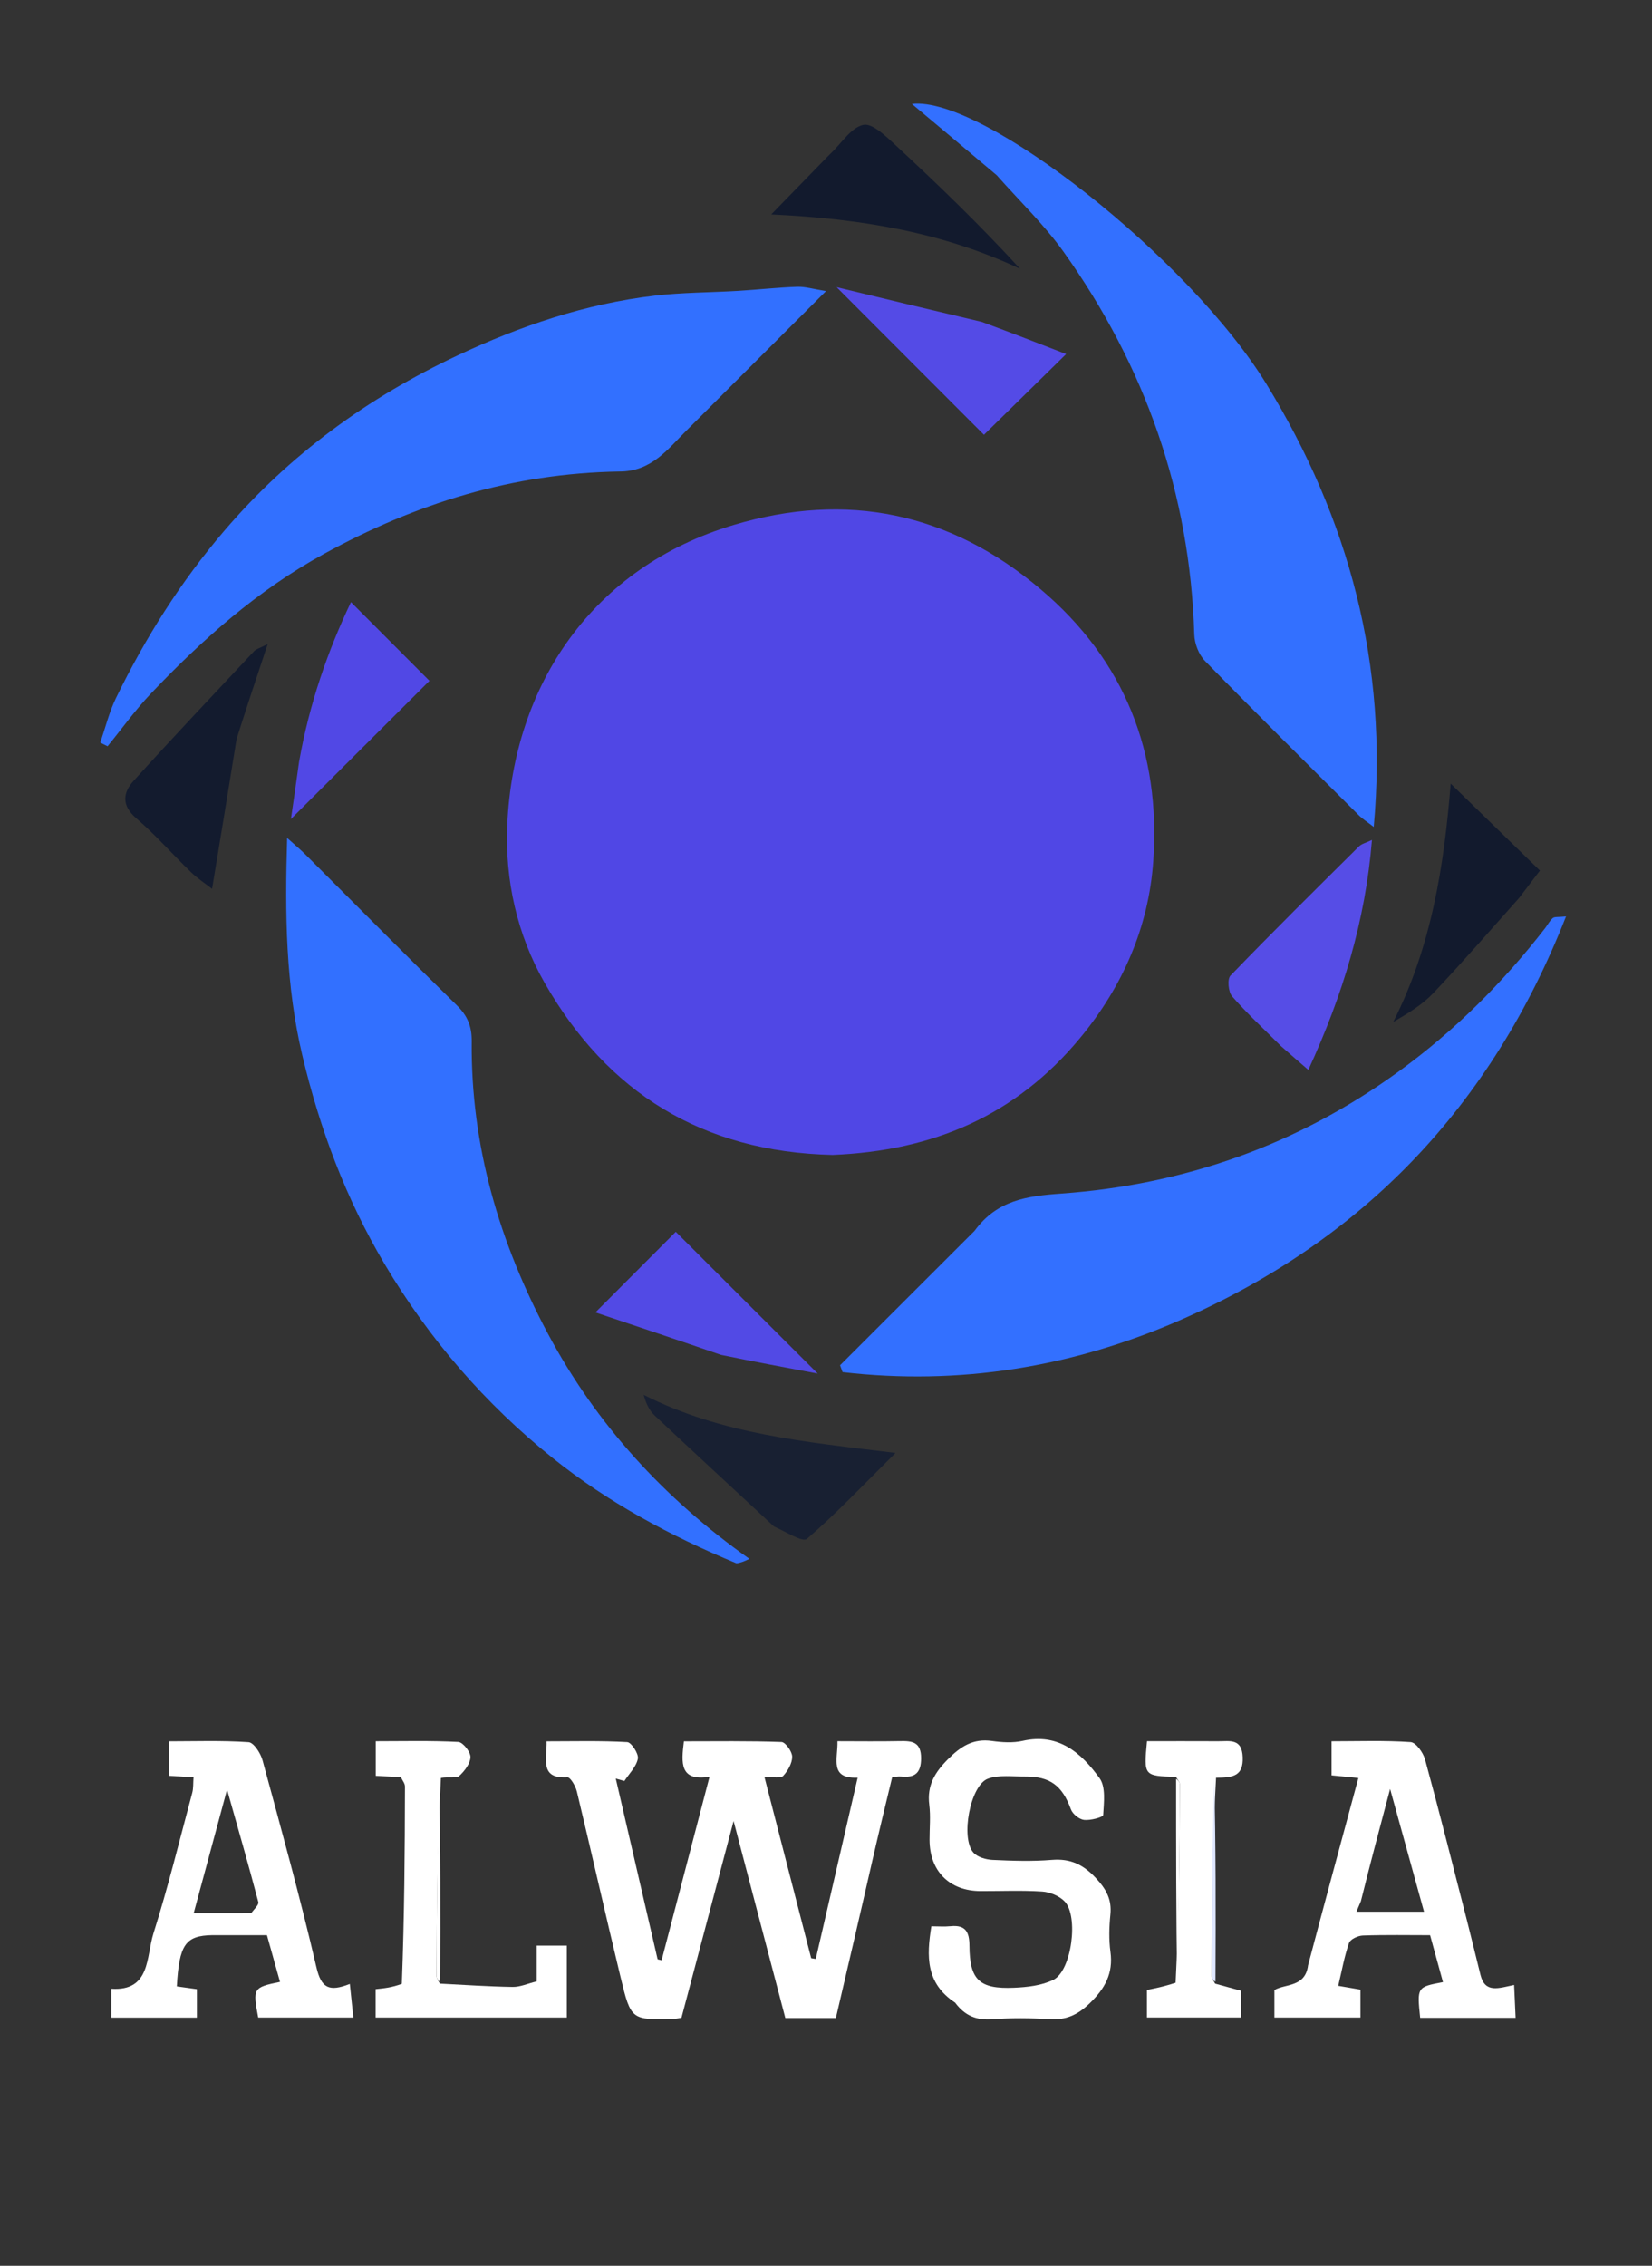 <svg xmlns="http://www.w3.org/2000/svg" xmlns:xlink="http://www.w3.org/1999/xlink" version="1.1" id="Layer_1" x="0px" y="0px" width="20%" viewBox="0 0 375 514" enable-background="new 0 0 375 514" xml:space="preserve">

<rect x="0" y="0" width="375" height="514" fill="#333333" stroke="none"/>

<path fill="#5047E5" opacity="1" stroke="none" d=" M188.999,261.999   C159.478,261.325 137.898,247.895 123.635,222.98   C117.376,212.046 114.589,199.629 115.147,187.081   C116.558,155.305 134.575,128.612 166.605,119.071   C192.185,111.451 215.56,116.235 236.174,133.634   C255.377,149.842 263.51,170.838 261.789,195.369   C260.745,210.261 254.909,223.713 245.165,235.485   C230.616,253.06 211.806,261.077 188.999,261.999  z"/>
<path fill="#3370FF" opacity="1" stroke="none" d=" M221.225,279.217   C226.292,272.288 233.029,271.328 240.863,270.768   C268.862,268.767 294.536,259.728 317.425,243.126   C330.165,233.886 341.14,222.925 350.757,210.534   C351.341,209.782 351.77,208.863 352.479,208.272   C352.89,207.929 353.718,208.086 355.485,207.898   C338.537,251.014 309.365,281.43 267.68,299.568   C243.303,310.174 217.695,314.339 191.26,311.267   C191.071,310.75 190.882,310.232 190.692,309.715   C200.786,299.633 210.879,289.55 221.225,279.217  z"/>
<path fill="#3270FF" opacity="1" stroke="none" d=" M140.57,106.966   C116.282,107.364 94.39,114.218 73.535,125.654   C58.454,133.923 45.957,145.04 34.279,157.306   C30.722,161.043 27.693,165.281 24.422,169.29   C23.866,169.013 23.31,168.736 22.754,168.459   C23.935,165.062 24.79,161.506 26.356,158.297   C33.014,144.657 41.024,131.954 50.971,120.339   C65.736,103.099 83.547,90.163 103.923,80.6   C118.119,73.936 132.905,68.921 148.561,67.077   C154.889,66.332 161.306,66.364 167.679,65.978   C172.107,65.709 176.525,65.207 180.955,65.061   C182.813,65 184.693,65.591 187.508,66.034   C179.363,74.164 171.854,81.657 164.348,89.152   C161.519,91.976 158.708,94.816 155.866,97.627   C151.613,101.833 147.946,106.986 140.57,106.966  z"/>
<path fill="#3370FF" opacity="1" stroke="none" d=" M226.243,39.739   C219.745,34.255 213.5,29.026 206.989,23.574   C223.041,21.688 270.019,58.598 287.512,87.181   C306.177,117.68 315.181,150.737 311.836,187.594   C310.315,186.416 309.272,185.77 308.425,184.927   C296.746,173.3 285.032,161.708 273.517,149.922   C272.113,148.484 271.161,145.988 271.1,143.949   C270.134,111.907 259.915,83.016 241.385,57.063   C237.018,50.947 231.489,45.662 226.243,39.739  z"/>
<path fill="#3270FF" opacity="1" stroke="none" d=" M167.183,354.65   C152.04,348.385 138.006,340.798 125.491,330.781   C110.127,318.483 97.384,303.733 87.326,286.794   C78.552,272.017 72.579,256.116 68.614,239.372   C64.854,223.492 64.651,207.468 65.181,190.095   C67.052,191.778 68.229,192.746 69.303,193.817   C80.751,205.23 92.116,216.726 103.67,228.031   C106.119,230.427 107.112,232.809 107.078,236.258   C106.846,259.935 113.392,281.995 124.432,302.654   C135.391,323.16 150.798,339.963 170.114,353.635   C169.088,354.122 168.276,354.507 167.183,354.65  z"/>
<path fill="#FFFFFF" opacity="1" stroke="none" d=" M198.024,422.075   C195.261,434.211 192.52,445.919 189.739,457.8   C186.045,457.8 182.413,457.8 178.269,457.8   C174.447,443.252 170.584,428.551 166.525,413.104   C162.451,428.471 158.569,443.113 154.692,457.741   C154.013,457.842 153.528,457.966 153.041,457.98   C143.349,458.261 143.229,458.287 140.911,448.695   C137.509,434.621 134.332,420.492 130.948,406.412   C130.654,405.188 129.483,403.159 128.813,403.197   C122.447,403.551 124.17,399.136 124.072,395.029   C130.214,395.029 136.314,394.86 142.384,395.206   C143.323,395.26 145.007,397.841 144.795,398.958   C144.45,400.774 142.824,402.347 141.738,404.022   C141.085,403.839 140.432,403.655 139.779,403.472   C142.945,417.139 146.111,430.805 149.277,444.472   C149.579,444.547 149.882,444.622 150.184,444.697   C153.774,430.961 157.363,417.225 161.064,403.063   C154.282,404.145 154.625,399.996 155.247,395.029   C162.55,395.029 169.979,394.91 177.393,395.182   C178.3,395.215 179.812,397.338 179.823,398.503   C179.836,399.977 178.851,401.693 177.797,402.849   C177.246,403.454 175.625,403.083 173.552,403.211   C177.138,417.112 180.636,430.671 184.135,444.23   C184.482,444.286 184.83,444.342 185.177,444.398   C188.326,430.781 191.475,417.165 194.687,403.275   C188.207,403.533 190.209,399.019 190.104,395.003   C194.99,395.003 199.62,395.074 204.247,394.977   C207.035,394.918 209.083,395.133 209.083,398.85   C209.084,402.269 207.645,403.323 204.548,403.015   C203.91,402.952 203.251,403.092 202.53,403.144   C201.02,409.371 199.533,415.51 198.024,422.075  z"/>
<path fill="#FFFFFF" opacity="1" stroke="none" d=" M296.929,445.836   C300.73,431.495 304.499,417.571 308.349,403.344   C306.061,403.122 304.29,402.95 302.261,402.752   C302.261,400.3 302.261,397.896 302.261,395.018   C308.329,395.018 314.294,394.794 320.215,395.204   C321.422,395.288 323.063,397.592 323.487,399.149   C326.81,411.328 329.894,423.572 333.03,435.801   C334.075,439.876 335.047,443.97 336.072,448.05   C337.125,452.243 340.202,451.011 343.699,450.298   C343.816,452.882 343.922,455.204 344.037,457.749   C336.504,457.749 329.426,457.749 322.374,457.749   C321.652,450.765 321.652,450.765 327.551,449.653   C326.611,446.24 325.675,442.826 324.627,439.002   C319.633,439.002 314.491,438.903 309.359,439.08   C308.256,439.118 306.519,439.92 306.224,440.77   C305.167,443.812 304.604,447.025 303.778,450.492   C305.618,450.807 307.146,451.069 308.817,451.355   C308.817,453.464 308.817,455.418 308.817,457.685   C302.384,457.685 295.979,457.685 289.287,457.685   C289.287,455.742 289.287,453.817 289.287,451.454   C291.69,449.994 296.3,450.898 296.929,445.836  M308.919,431.287   C308.614,432.005 308.309,432.723 307.902,433.681   C313.124,433.681 317.973,433.681 323.25,433.681   C320.689,424.417 318.242,415.563 315.551,405.828   C313.203,414.633 311.095,422.54 308.919,431.287  z"/>
<path fill="#FFFFFF" opacity="1" stroke="none" d=" M48.22,438.997   C42.065,439.09 40.684,441.153 40.141,450.622   C41.542,450.816 42.966,451.014 44.696,451.255   C44.696,453.265 44.696,455.345 44.696,457.714   C38.311,457.714 31.909,457.714 25.254,457.714   C25.254,455.681 25.254,453.75 25.254,451.162   C34.221,451.759 33.16,443.887 34.829,438.615   C38.157,428.102 40.78,417.366 43.641,406.707   C43.921,405.664 43.831,404.521 43.93,403.201   C42.002,403.077 40.367,402.971 38.363,402.842   C38.363,400.483 38.363,398.088 38.363,395.027   C44.251,395.027 50.361,394.804 56.426,395.221   C57.6,395.301 59.161,397.728 59.597,399.331   C63.843,414.938 68.161,430.537 71.825,446.285   C72.926,451.018 74.695,451.913 79.409,450.064   C79.68,452.661 79.925,455.004 80.206,457.692   C72.768,457.692 65.691,457.692 58.612,457.69   C57.348,451.028 57.454,450.859 63.561,449.599   C62.604,446.178 61.644,442.748 60.594,438.997   C56.64,438.997 52.665,438.997 48.22,438.997  M57.049,433.994   C57.611,433.149 58.811,432.137 58.639,431.485   C56.464,423.218 54.091,415.002 51.541,405.971   C48.913,415.698 46.5,424.629 43.968,434.001   C48.233,434.001 52.186,434.001 57.049,433.994  z"/>
<path fill="#FFFFFF" opacity="1" stroke="none" d=" M216.807,454.307   C210.161,449.933 210.3,443.829 211.416,436.986   C212.897,436.986 214.362,437.104 215.802,436.963   C219.175,436.631 220.042,438.252 220.059,441.391   C220.103,449.16 222.312,451.265 230.169,450.929   C233.194,450.799 236.479,450.437 239.122,449.126   C243.266,447.071 244.906,434.639 241.642,431.318   C240.425,430.08 238.324,429.215 236.566,429.101   C231.923,428.798 227.246,429.008 222.583,428.995   C215.521,428.977 211.025,424.471 211.004,417.398   C210.995,414.734 211.268,412.036 210.942,409.412   C210.399,405.036 212.195,402.069 215.221,399.043   C218.134,396.13 220.942,394.354 225.162,394.945   C227.449,395.265 229.914,395.429 232.132,394.926   C240.297,393.073 245.458,397.667 249.599,403.386   C251.044,405.381 250.573,408.937 250.42,411.75   C250.394,412.241 247.549,413.01 246.092,412.852   C244.994,412.733 243.495,411.535 243.105,410.475   C241.115,405.075 238.408,402.965 232.629,403.014   C229.824,403.038 226.79,402.59 224.27,403.496   C220.231,404.949 217.983,417.015 220.978,420.287   C221.92,421.315 223.814,421.857 225.305,421.926   C229.792,422.135 234.318,422.285 238.785,421.92   C242.978,421.578 245.89,422.981 248.743,426.027   C251.081,428.524 252.4,430.855 252.055,434.304   C251.774,437.107 251.688,440.002 252.066,442.782   C252.734,447.701 250.827,451.105 247.343,454.472   C244.587,457.134 241.937,458.299 238.199,458.061   C233.886,457.788 229.525,457.754 225.218,458.074   C221.729,458.333 219.092,457.36 216.807,454.307  z"/>
<path fill="#FFFFFF" opacity="1" stroke="none" d=" M90.997,403.159   C89.191,403.061 87.385,402.964 85.292,402.851   C85.292,400.377 85.292,397.975 85.292,395.008   C91.544,395.008 97.799,394.842 104.028,395.169   C105.075,395.224 106.825,397.429 106.793,398.601   C106.752,400.084 105.447,401.773 104.238,402.886   C103.604,403.47 102.011,403.012 100.085,403.328   C99.231,418.507 99.134,433.383 99.088,448.26   C99.086,448.838 99.574,449.417 99.834,449.996   C105.345,450.269 110.854,450.657 116.368,450.744   C118.08,450.77 119.805,449.977 121.835,449.483   C121.835,446.984 121.835,444.364 121.835,441.372   C124.186,441.372 126.252,441.372 128.664,441.372   C128.664,446.574 128.664,451.977 128.664,457.692   C114.303,457.692 99.916,457.692 85.264,457.692   C85.264,455.558 85.264,453.49 85.264,451.246   C87.16,451.06 88.937,450.885 91.214,450.037   C91.8,434.667 91.897,419.97 91.926,405.274   C91.928,404.569 91.321,403.864 90.997,403.159  z"/>
<path fill="#564DE6" opacity="1" stroke="none" d=" M290.756,237.291   C286.862,233.395 283.058,229.897 279.686,226.023   C278.822,225.029 278.554,222.107 279.31,221.325   C288.887,211.412 298.689,201.718 308.481,192.015   C309.102,191.4 310.118,191.182 311.43,190.548   C309.94,208.844 304.864,225.586 296.989,242.715   C294.931,240.937 292.968,239.243 290.756,237.291  z"/>
<path fill="#544BE6" opacity="1" stroke="none" d=" M222.858,73.021   C229.549,75.484 235.829,77.921 242.012,80.32   C235.542,86.67 229.303,92.794 223.353,98.633   C212.998,88.266 201.92,77.175 189.906,65.147   C201.27,67.888 211.859,70.441 222.858,73.021  z"/>
<path fill="#5148E5" opacity="1" stroke="none" d=" M67.883,172.851   C70.197,159.688 74.41,147.622 79.667,136.593   C85.821,142.76 91.836,148.787 97.484,154.447   C87.99,163.916 77.446,174.431 66.038,185.808   C66.683,181.371 67.271,177.328 67.883,172.851  z"/>
<path fill="#524AE5" opacity="1" stroke="none" d=" M163.683,307.36   C153.805,303.968 144.294,300.785 135.154,297.727   C141.752,291.117 147.765,285.091 153.405,279.44   C163.242,289.26 174.103,300.101 185.627,311.605   C178.203,310.217 171.126,308.894 163.683,307.36  z"/>
<path fill="#182032" opacity="1" stroke="none" d=" M175.679,346.278   C166.474,337.723 157.478,329.454 148.579,321.084   C147.354,319.931 146.608,318.27 146.107,316.418   C163.74,325.378 182.8,327.09 203.28,329.604   C195.933,336.894 189.84,343.344 183.158,349.114   C182.201,349.94 178.402,347.475 175.679,346.278  z"/>
<path fill="#131B2E" opacity="1" stroke="none" d=" M53.704,167.624   C51.883,178.988 50.062,190.008 48.14,201.637   C46.556,200.4 44.818,199.271 43.356,197.857   C39.177,193.816 35.322,189.412 30.93,185.626   C27.526,182.691 27.9,179.812 30.35,177.11   C39.331,167.204 48.52,157.487 57.669,147.734   C58.162,147.208 59.007,147.012 60.765,146.11   C58.181,153.856 55.942,160.568 53.704,167.624  z"/>
<path fill="#121A2D" opacity="1" stroke="none" d=" M187.688,35.689   C188.173,35.204 188.402,34.963 188.644,34.734   C191.055,32.458 193.197,28.924 195.972,28.324   C198.021,27.881 201.172,30.967 203.357,32.993   C213.006,41.94 222.483,51.073 231.555,60.977   C214.074,52.743 195.691,49.611 175.067,48.643   C179.825,43.757 183.632,39.848 187.688,35.689  z"/>
<path fill="#121A2D" opacity="1" stroke="none" d=" M344.812,203.734   C338.197,211.148 331.906,218.381 325.316,225.331   C322.869,227.911 319.723,229.828 316.257,231.836   C325.015,214.634 327.828,196.067 329.301,177.765   C336.008,184.296 342.705,190.817 349.56,197.492   C348.181,199.298 346.599,201.369 344.812,203.734  z"/>
<path fill="#FFFFFF" opacity="1" stroke="none" d=" M266.947,403.096   C259.617,402.867 259.617,402.867 260.367,395   C265.73,395 271.151,394.981 276.573,395.009   C279.147,395.022 281.934,394.313 282.093,398.62   C282.249,402.819 280.034,403.289 276.041,403.284   C275.173,418.467 275.092,433.391 275.064,448.315   C275.063,448.876 275.566,449.438 275.834,449.999   C277.644,450.494 279.454,450.99 281.676,451.598   C281.676,453.21 281.676,455.282 281.676,457.68   C274.776,457.68 267.738,457.68 260.349,457.68   C260.349,455.72 260.349,453.677 260.349,451.431   C262.219,451.061 264.216,450.665 266.861,449.792   C267.625,434.475 267.752,419.634 267.818,404.794   C267.821,404.229 267.25,403.662 266.947,403.096  z"/>
<path fill="#DFE7FF" opacity="1" stroke="none" d=" M275.91,449.535   C275.566,449.438 275.063,448.876 275.064,448.315   C275.092,433.391 275.173,418.467 275.622,403.355   C275.996,418.468 275.991,433.77 275.91,449.535  z"/>
<path fill="#FFFFFF" opacity="1" stroke="none" d=" M266.97,403.556   C267.25,403.662 267.821,404.229 267.818,404.794   C267.752,419.634 267.625,434.475 267.227,449.611   C266.961,434.61 266.977,419.313 266.97,403.556  z"/>
<path fill="#FFFFFF" opacity="1" stroke="none" d=" M99.909,449.532   C99.574,449.417 99.086,448.838 99.088,448.26   C99.134,433.383 99.231,418.507 99.66,403.396   C99.995,418.464 99.99,433.766 99.909,449.532  z"/>



</svg>
